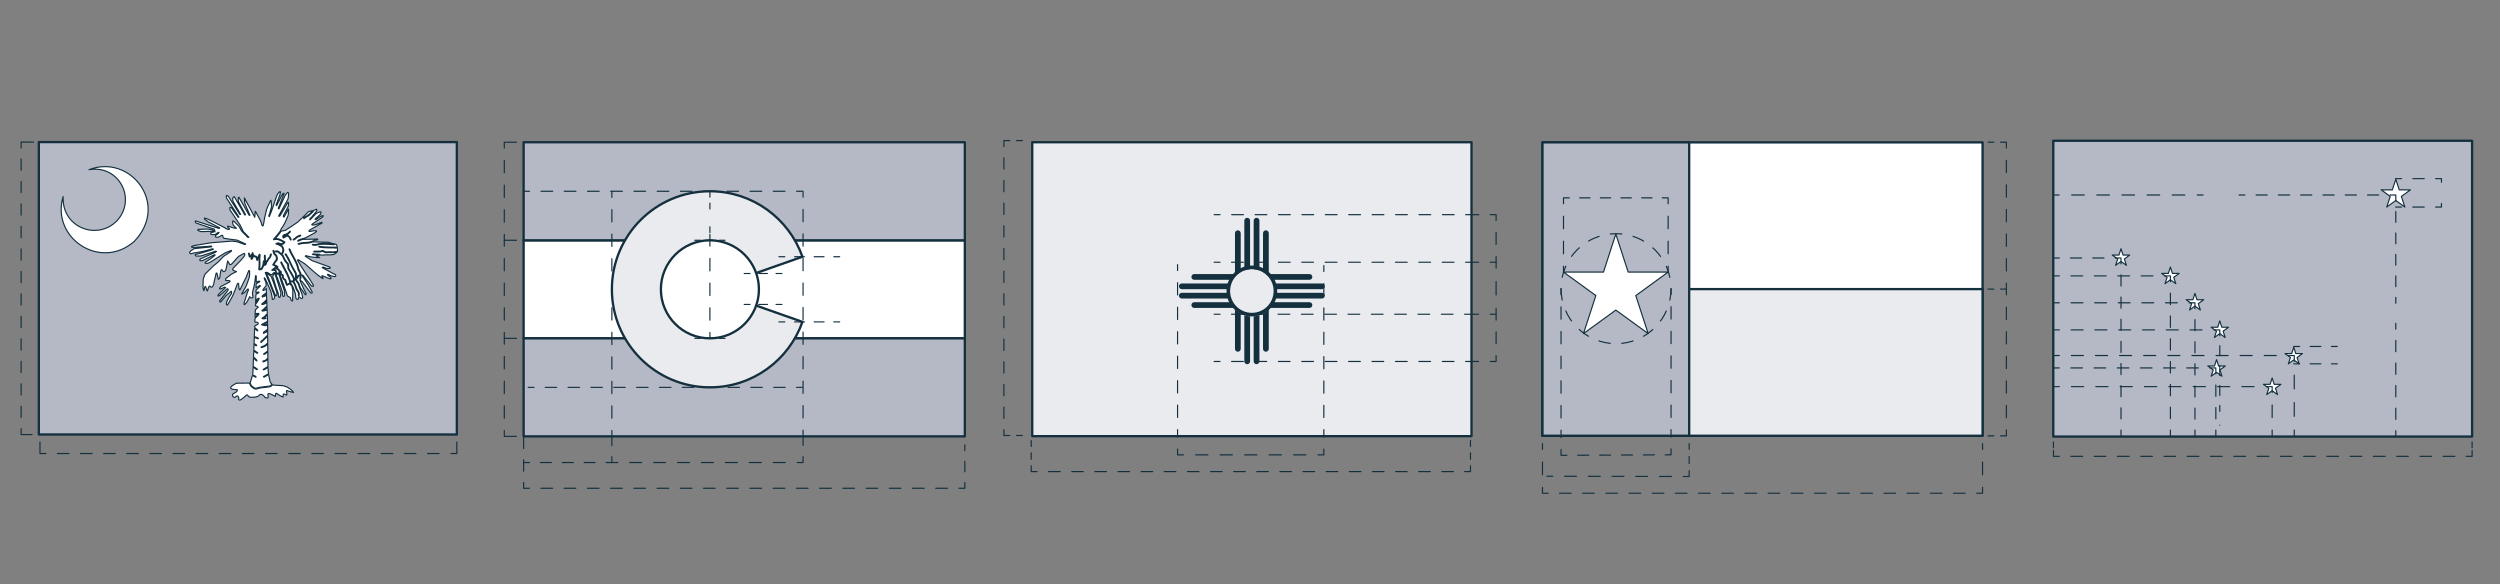 <?xml version="1.0" encoding="UTF-8"?><svg id="us-flags" xmlns="http://www.w3.org/2000/svg" width="1070" height="250" viewBox="0 0 1070 250"><rect x="0" y="0" width="1070" height="250" fill="#808080" stroke="none"/><g id="flag5" class="reveal"><g><g class="fill-blue"><rect x="878.8" y="60.26" width="179.26" height="126.59" fill="#b4b9c5" stroke="#14303f" stroke-linejoin="round"/></g><g class="fill-yellow"><polygon points="908.67 109.17 907.79 106.46 906.91 109.17 904.06 109.17 906.37 110.85 905.48 113.56 907.79 111.89 910.1 113.56 909.22 110.85 911.52 109.17 908.67 109.17" fill="#fff" stroke="#14303f" stroke-linejoin="round" stroke-width=".5"/><polygon points="929.81 117.02 928.93 114.31 928.05 117.02 925.2 117.02 927.51 118.7 926.63 121.41 928.93 119.73 931.24 121.41 930.36 118.7 932.66 117.02 929.81 117.02" fill="#fff" stroke="#14303f" stroke-linejoin="round" stroke-width=".5"/><polygon points="940.32 128.29 939.44 125.58 938.56 128.29 935.71 128.29 938.01 129.97 937.13 132.68 939.44 131 941.75 132.68 940.87 129.97 943.17 128.29 940.32 128.29" fill="#fff" stroke="#14303f" stroke-linejoin="round" stroke-width=".5"/><polygon points="950.07 137.35 949.19 140.06 946.34 140.06 948.65 141.74 947.77 144.45 950.07 142.77 952.38 144.45 951.5 141.74 953.81 140.06 950.95 140.06 950.07 137.35" fill="#fff" stroke="#14303f" stroke-linejoin="round" stroke-width=".5"/><polygon points="983.15 153.01 985.45 151.33 982.6 151.33 981.72 148.62 980.84 151.33 977.99 151.33 980.3 153.01 979.42 155.72 981.72 154.04 984.03 155.72 983.15 153.01" fill="#fff" stroke="#14303f" stroke-linejoin="round" stroke-width=".5"/><polygon points="949.56 156.65 948.68 153.94 947.8 156.65 944.95 156.65 947.26 158.32 946.37 161.03 948.68 159.36 950.99 161.03 950.11 158.32 952.41 156.65 949.56 156.65" fill="#fff" stroke="#14303f" stroke-linejoin="round" stroke-width=".5"/><polygon points="973.36 164.5 972.48 161.78 971.6 164.5 968.75 164.5 971.05 166.17 970.17 168.88 972.48 167.21 974.79 168.88 973.91 166.17 976.21 164.5 973.36 164.5" fill="#fff" stroke="#14303f" stroke-linejoin="round" stroke-width=".5"/><polygon points="1027.79 84.07 1031.66 81.26 1026.87 81.26 1025.4 76.71 1023.92 81.26 1019.14 81.26 1023.01 84.07 1021.53 88.62 1025.4 85.81 1029.27 88.62 1027.79 84.07" fill="#fff" stroke="#14303f" stroke-linejoin="round" stroke-width=".5"/></g></g><g class="dashed-lines"><g><line x1="878.88" y1="189.16" x2="878.88" y2="191.66" fill="none" stroke="#14303f" stroke-linecap="round" stroke-linejoin="round" stroke-width=".5"/><polyline points="878.88 192.81 878.88 195.31 881.38 195.31" fill="none" stroke="#14303f" stroke-linecap="round" stroke-linejoin="round" stroke-width=".5"/><line x1="886.35" y1="195.31" x2="1053.07" y2="195.31" fill="none" stroke="#14303f" stroke-dasharray="0 0 4.98 4.98" stroke-linecap="round" stroke-linejoin="round" stroke-width=".5"/><polyline points="1055.56 195.31 1058.06 195.31 1058.06 192.81" fill="none" stroke="#14303f" stroke-linecap="round" stroke-linejoin="round" stroke-width=".5"/><line x1="1058.06" y1="191.66" x2="1058.06" y2="189.16" fill="none" stroke="#14303f" stroke-linecap="round" stroke-linejoin="round" stroke-width=".5"/></g></g><g class="dashed"><g><line x1="878.88" y1="110.42" x2="881.38" y2="110.42" fill="none" stroke="#14303f" stroke-linecap="round" stroke-linejoin="round" stroke-width=".5"/><line x1="886.16" y1="110.42" x2="902.9" y2="110.42" fill="none" stroke="#14303f" stroke-dasharray="0 0 4.78 4.78" stroke-linecap="round" stroke-linejoin="round" stroke-width=".5"/><polyline points="905.29 110.42 907.79 110.42 907.79 112.92" fill="none" stroke="#14303f" stroke-linecap="round" stroke-linejoin="round" stroke-width=".5"/><line x1="907.79" y1="117.67" x2="907.79" y2="181.7" fill="none" stroke="#14303f" stroke-dasharray="0 0 4.74 4.74" stroke-linecap="round" stroke-linejoin="round" stroke-width=".5"/><line x1="907.79" y1="184.07" x2="907.79" y2="186.57" fill="none" stroke="#14303f" stroke-linecap="round" stroke-linejoin="round" stroke-width=".5"/></g><g><line x1="878.88" y1="118.09" x2="881.38" y2="118.09" fill="none" stroke="#14303f" stroke-linecap="round" stroke-linejoin="round" stroke-width=".5"/><line x1="886.38" y1="118.09" x2="923.93" y2="118.09" fill="none" stroke="#14303f" stroke-dasharray="0 0 5.01 5.01" stroke-linecap="round" stroke-linejoin="round" stroke-width=".5"/><polyline points="926.43 118.09 928.93 118.09 928.93 120.59" fill="none" stroke="#14303f" stroke-linecap="round" stroke-linejoin="round" stroke-width=".5"/><line x1="928.93" y1="125.47" x2="928.93" y2="181.63" fill="none" stroke="#14303f" stroke-dasharray="0 0 4.88 4.88" stroke-linecap="round" stroke-linejoin="round" stroke-width=".5"/><line x1="928.93" y1="184.07" x2="928.93" y2="186.57" fill="none" stroke="#14303f" stroke-linecap="round" stroke-linejoin="round" stroke-width=".5"/></g><g><line x1="878.88" y1="129.59" x2="881.38" y2="129.59" fill="none" stroke="#14303f" stroke-linecap="round" stroke-linejoin="round" stroke-width=".5"/><line x1="886.43" y1="129.59" x2="934.41" y2="129.59" fill="none" stroke="#14303f" stroke-dasharray="0 0 5.05 5.05" stroke-linecap="round" stroke-linejoin="round" stroke-width=".5"/><polyline points="936.94 129.59 939.44 129.59 939.44 132.09" fill="none" stroke="#14303f" stroke-linecap="round" stroke-linejoin="round" stroke-width=".5"/><line x1="939.44" y1="136.81" x2="939.44" y2="181.71" fill="none" stroke="#14303f" stroke-dasharray="0 0 4.73 4.73" stroke-linecap="round" stroke-linejoin="round" stroke-width=".5"/><line x1="939.44" y1="184.07" x2="939.44" y2="186.57" fill="none" stroke="#14303f" stroke-linecap="round" stroke-linejoin="round" stroke-width=".5"/></g><g><line x1="878.88" y1="141.2" x2="881.38" y2="141.2" fill="none" stroke="#14303f" stroke-linecap="round" stroke-linejoin="round" stroke-width=".5"/><line x1="886.47" y1="141.2" x2="945.03" y2="141.2" fill="none" stroke="#14303f" stroke-dasharray="0 0 5.09 5.09" stroke-linecap="round" stroke-linejoin="round" stroke-width=".5"/><polyline points="947.57 141.2 950.07 141.2 950.07 143.7" fill="none" stroke="#14303f" stroke-linecap="round" stroke-linejoin="round" stroke-width=".5"/><line x1="950.07" y1="147.96" x2="950.07" y2="171.42" fill="none" stroke="#14303f" stroke-dasharray="0 0 4.26 4.26" stroke-linecap="round" stroke-linejoin="round" stroke-width=".5"/><line x1="950.07" y1="173.55" x2="950.07" y2="176.05" fill="none" stroke="#14303f" stroke-linecap="round" stroke-linejoin="round" stroke-width=".5"/></g><line x1="950.07" y1="182" x2="950.07" y2="186.85" fill="none" stroke="#14303f" stroke-dasharray="0 4.85" stroke-linecap="round" stroke-linejoin="round" stroke-width=".5"/><g><line x1="878.88" y1="152.17" x2="881.38" y2="152.17" fill="none" stroke="#14303f" stroke-linecap="round" stroke-linejoin="round" stroke-width=".5"/><line x1="886.54" y1="152.17" x2="976.86" y2="152.17" fill="none" stroke="#14303f" stroke-dasharray="0 0 5.16 5.16" stroke-linecap="round" stroke-linejoin="round" stroke-width=".5"/><polyline points="979.44 152.17 981.94 152.17 981.94 154.67" fill="none" stroke="#14303f" stroke-linecap="round" stroke-linejoin="round" stroke-width=".5"/><line x1="981.94" y1="160.55" x2="981.94" y2="181.13" fill="none" stroke="#14303f" stroke-dasharray="0 0 5.88 5.88" stroke-linecap="round" stroke-linejoin="round" stroke-width=".5"/><line x1="981.94" y1="184.07" x2="981.94" y2="186.57" fill="none" stroke="#14303f" stroke-linecap="round" stroke-linejoin="round" stroke-width=".5"/></g><g><line x1="878.88" y1="165.48" x2="881.38" y2="165.48" fill="none" stroke="#14303f" stroke-linecap="round" stroke-linejoin="round" stroke-width=".5"/><line x1="886.59" y1="165.48" x2="967.37" y2="165.48" fill="none" stroke="#14303f" stroke-dasharray="0 0 5.21 5.21" stroke-linecap="round" stroke-linejoin="round" stroke-width=".5"/><polyline points="969.98 165.48 972.48 165.48 972.48 167.98" fill="none" stroke="#14303f" stroke-linecap="round" stroke-linejoin="round" stroke-width=".5"/><line x1="972.48" y1="173.35" x2="972.48" y2="181.39" fill="none" stroke="#14303f" stroke-dasharray="0 0 5.36 5.36" stroke-linecap="round" stroke-linejoin="round" stroke-width=".5"/><line x1="972.48" y1="184.07" x2="972.48" y2="186.57" fill="none" stroke="#14303f" stroke-linecap="round" stroke-linejoin="round" stroke-width=".5"/></g><g><line x1="878.88" y1="157.48" x2="881.38" y2="157.48" fill="none" stroke="#14303f" stroke-linecap="round" stroke-linejoin="round" stroke-width=".5"/><line x1="886.34" y1="157.48" x2="943.39" y2="157.48" fill="none" stroke="#14303f" stroke-dasharray="0 0 4.96 4.96" stroke-linecap="round" stroke-linejoin="round" stroke-width=".5"/><polyline points="945.88 157.48 948.38 157.48 948.38 159.98" fill="none" stroke="#14303f" stroke-linecap="round" stroke-linejoin="round" stroke-width=".5"/><line x1="948.38" y1="164.8" x2="948.38" y2="181.67" fill="none" stroke="#14303f" stroke-dasharray="0 0 4.82 4.82" stroke-linecap="round" stroke-linejoin="round" stroke-width=".5"/><line x1="948.38" y1="184.07" x2="948.38" y2="186.57" fill="none" stroke="#14303f" stroke-linecap="round" stroke-linejoin="round" stroke-width=".5"/></g><g><line x1="1025.4" y1="138.37" x2="1025.4" y2="140.87" fill="none" stroke="#14303f" stroke-linecap="round" stroke-linejoin="round" stroke-width=".5"/><line x1="1025.4" y1="145.7" x2="1025.4" y2="181.93" fill="none" stroke="#14303f" stroke-dasharray="0 0 4.83 4.83" stroke-linecap="round" stroke-linejoin="round" stroke-width=".5"/><line x1="1025.4" y1="184.35" x2="1025.4" y2="186.85" fill="none" stroke="#14303f" stroke-linecap="round" stroke-linejoin="round" stroke-width=".5"/></g><g><line x1="958.33" y1="83.46" x2="960.83" y2="83.46" fill="none" stroke="#14303f" stroke-linecap="round" stroke-linejoin="round" stroke-width=".5"/><line x1="965.61" y1="83.46" x2="1020.51" y2="83.46" fill="none" stroke="#14303f" stroke-dasharray="0 0 4.77 4.77" stroke-linecap="round" stroke-linejoin="round" stroke-width=".5"/><polyline points="1022.9 83.46 1025.4 83.46 1025.4 85.96" fill="none" stroke="#14303f" stroke-linecap="round" stroke-linejoin="round" stroke-width=".5"/><line x1="1025.4" y1="90.55" x2="1025.4" y2="124.99" fill="none" stroke="#14303f" stroke-dasharray="0 0 4.59 4.59" stroke-linecap="round" stroke-linejoin="round" stroke-width=".5"/><line x1="1025.4" y1="127.28" x2="1025.4" y2="129.78" fill="none" stroke="#14303f" stroke-linecap="round" stroke-linejoin="round" stroke-width=".5"/></g><g><line x1="878.8" y1="83.46" x2="881.3" y2="83.46" fill="none" stroke="#14303f" stroke-linecap="round" stroke-linejoin="round" stroke-width=".5"/><line x1="886.68" y1="83.46" x2="937.74" y2="83.46" fill="none" stroke="#14303f" stroke-dasharray="0 0 5.38 5.38" stroke-linecap="round" stroke-linejoin="round" stroke-width=".5"/><line x1="940.43" y1="83.46" x2="942.93" y2="83.46" fill="none" stroke="#14303f" stroke-linecap="round" stroke-linejoin="round" stroke-width=".5"/></g><g><line x1="1025.33" y1="76.45" x2="1027.83" y2="76.45" fill="none" stroke="#14303f" stroke-linecap="round" stroke-linejoin="round" stroke-width=".5"/><line x1="1032.7" y1="76.45" x2="1040" y2="76.45" fill="none" stroke="#14303f" stroke-dasharray="0 0 4.87 4.87" stroke-linecap="round" stroke-linejoin="round" stroke-width=".5"/><polyline points="1042.44 76.45 1044.94 76.45 1044.94 77.98" fill="none" stroke="#14303f" stroke-linecap="round" stroke-linejoin="round" stroke-width=".5"/></g><g><line x1="1025.33" y1="88.62" x2="1027.83" y2="88.62" fill="none" stroke="#14303f" stroke-linecap="round" stroke-linejoin="round" stroke-width=".5"/><line x1="1032.7" y1="88.62" x2="1040" y2="88.62" fill="none" stroke="#14303f" stroke-dasharray="0 0 4.87 4.87" stroke-linecap="round" stroke-linejoin="round" stroke-width=".5"/><polyline points="1042.44 88.62 1044.94 88.62 1044.94 87.1" fill="none" stroke="#14303f" stroke-linecap="round" stroke-linejoin="round" stroke-width=".5"/></g><g><line x1="981.72" y1="148.29" x2="984.22" y2="148.29" fill="none" stroke="#14303f" stroke-linecap="round" stroke-linejoin="round" stroke-width=".5"/><line x1="988.76" y1="148.29" x2="995.58" y2="148.29" fill="none" stroke="#14303f" stroke-dasharray="0 0 4.54 4.54" stroke-linecap="round" stroke-linejoin="round" stroke-width=".5"/><line x1="997.85" y1="148.29" x2="1000.35" y2="148.29" fill="none" stroke="#14303f" stroke-linecap="round" stroke-linejoin="round" stroke-width=".5"/></g><g><line x1="981.72" y1="155.72" x2="984.22" y2="155.72" fill="none" stroke="#14303f" stroke-linecap="round" stroke-linejoin="round" stroke-width=".5"/><line x1="988.76" y1="155.72" x2="995.58" y2="155.72" fill="none" stroke="#14303f" stroke-dasharray="0 0 4.54 4.54" stroke-linecap="round" stroke-linejoin="round" stroke-width=".5"/><line x1="997.85" y1="155.72" x2="1000.35" y2="155.72" fill="none" stroke="#14303f" stroke-linecap="round" stroke-linejoin="round" stroke-width=".5"/></g></g></g><g id="flag4" class="reveal"><g class="dashed-lines"><g><line x1="662.07" y1="203.82" x2="664.57" y2="203.83" fill="none" stroke="#14303f" stroke-linecap="round" stroke-linejoin="round" stroke-width=".5"/><line x1="669.65" y1="203.84" x2="717.92" y2="203.94" fill="none" stroke="#14303f" stroke-dasharray="0 0 5.08 5.08" stroke-linecap="round" stroke-linejoin="round" stroke-width=".5"/><polyline points="720.46 203.94 722.96 203.95 722.96 201.45" fill="none" stroke="#14303f" stroke-linecap="round" stroke-linejoin="round" stroke-width=".5"/><line x1="722.96" y1="198.41" x2="722.96" y2="193.86" fill="none" stroke="#14303f" stroke-dasharray="0 0 3.04 3.04" stroke-linecap="round" stroke-linejoin="round" stroke-width=".5"/><line x1="722.96" y1="192.34" x2="722.96" y2="189.84" fill="none" stroke="#14303f" stroke-linecap="round" stroke-linejoin="round" stroke-width=".5"/></g><g><line x1="668.12" y1="123.55" x2="668.12" y2="126.05" fill="none" stroke="#14303f" stroke-linecap="round" stroke-linejoin="round" stroke-width=".5"/><line x1="668.12" y1="131.16" x2="668.12" y2="189.83" fill="none" stroke="#14303f" stroke-dasharray="0 0 5.1 5.1" stroke-linecap="round" stroke-linejoin="round" stroke-width=".5"/><polyline points="668.12 192.38 668.12 194.88 670.62 194.87" fill="none" stroke="#14303f" stroke-linecap="round" stroke-linejoin="round" stroke-width=".5"/><line x1="675.29" y1="194.84" x2="710.37" y2="194.68" fill="none" stroke="#14303f" stroke-dasharray="0 0 4.68 4.68" stroke-linecap="round" stroke-linejoin="round" stroke-width=".5"/><polyline points="712.71 194.67 715.21 194.65 715.21 192.15" fill="none" stroke="#14303f" stroke-linecap="round" stroke-linejoin="round" stroke-width=".5"/><line x1="715.21" y1="187.07" x2="715.21" y2="128.6" fill="none" stroke="#14303f" stroke-dasharray="0 0 5.08 5.08" stroke-linecap="round" stroke-linejoin="round" stroke-width=".5"/><line x1="715.21" y1="126.05" x2="715.21" y2="123.55" fill="none" stroke="#14303f" stroke-linecap="round" stroke-linejoin="round" stroke-width=".5"/></g><g><line x1="848.53" y1="189.84" x2="848.53" y2="192.34" fill="none" stroke="#14303f" stroke-linecap="round" stroke-linejoin="round" stroke-width=".5"/><line x1="848.53" y1="197.76" x2="848.53" y2="205.9" fill="none" stroke="#14303f" stroke-dasharray="0 0 5.42 5.42" stroke-linecap="round" stroke-linejoin="round" stroke-width=".5"/><polyline points="848.53 208.61 848.53 211.11 846.03 211.11" fill="none" stroke="#14303f" stroke-linecap="round" stroke-linejoin="round" stroke-width=".5"/><line x1="841.08" y1="211.11" x2="665.16" y2="211.11" fill="none" stroke="#14303f" stroke-dasharray="0 0 4.96 4.96" stroke-linecap="round" stroke-linejoin="round" stroke-width=".5"/><polyline points="662.68 211.11 660.18 211.11 660.18 208.61" fill="none" stroke="#14303f" stroke-linecap="round" stroke-linejoin="round" stroke-width=".5"/><line x1="660.18" y1="203.18" x2="660.18" y2="195.05" fill="none" stroke="#14303f" stroke-dasharray="0 0 5.42 5.42" stroke-linecap="round" stroke-linejoin="round" stroke-width=".5"/><line x1="660.18" y1="192.34" x2="660.18" y2="189.84" fill="none" stroke="#14303f" stroke-linecap="round" stroke-linejoin="round" stroke-width=".5"/></g><g><line x1="850.87" y1="60.86" x2="853.37" y2="60.86" fill="none" stroke="#14303f" stroke-linecap="round" stroke-linejoin="round" stroke-width=".5"/><polyline points="856.23 60.86 858.73 60.86 858.73 63.36" fill="none" stroke="#14303f" stroke-linecap="round" stroke-linejoin="round" stroke-width=".5"/><line x1="858.73" y1="68.62" x2="858.73" y2="118.6" fill="none" stroke="#14303f" stroke-dasharray="0 0 5.26 5.26" stroke-linecap="round" stroke-linejoin="round" stroke-width=".5"/><polyline points="858.73 121.23 858.73 123.73 856.23 123.73" fill="none" stroke="#14303f" stroke-linecap="round" stroke-linejoin="round" stroke-width=".5"/><line x1="853.36" y1="123.73" x2="850.86" y2="123.73" fill="none" stroke="#14303f" stroke-linecap="round" stroke-linejoin="round" stroke-width=".5"/></g><g><line x1="858.73" y1="123.68" x2="858.73" y2="126.18" fill="none" stroke="#14303f" stroke-linecap="round" stroke-linejoin="round" stroke-width=".5"/><line x1="858.73" y1="131.45" x2="858.73" y2="181.42" fill="none" stroke="#14303f" stroke-dasharray="0 0 5.26 5.26" stroke-linecap="round" stroke-linejoin="round" stroke-width=".5"/><polyline points="858.73 184.05 858.73 186.55 856.23 186.55" fill="none" stroke="#14303f" stroke-linecap="round" stroke-linejoin="round" stroke-width=".5"/><line x1="853.36" y1="186.55" x2="850.86" y2="186.55" fill="none" stroke="#14303f" stroke-linecap="round" stroke-linejoin="round" stroke-width=".5"/></g></g><g><rect x="660.18" y="60.94" width="188.36" height="125.57" fill="#fff" stroke="#14303f" stroke-linejoin="round"/><g class="fill-red"><rect x="660.18" y="123.73" width="188.36" height="62.79" fill="#eaebef" stroke="#14303f" stroke-linejoin="round"/></g><g class="fill-blue-2"><rect x="660.18" y="60.94" width="62.79" height="125.57" fill="#b4b9c5" stroke="#14303f" stroke-linejoin="round"/></g><polygon points="700.12 126.51 713.96 116.45 696.86 116.45 691.57 100.18 686.29 116.45 669.18 116.45 683.02 126.51 677.73 142.77 691.57 132.72 705.41 142.77 700.12 126.51" fill="#fff" stroke="#14303f" stroke-linejoin="round" stroke-width=".5"/></g><g class="dashed"><g><g><line x1="715.21" y1="186.4" x2="715.21" y2="183.9" fill="none" stroke="#14303f" stroke-linecap="round" stroke-linejoin="round" stroke-width=".5"/><line x1="715.21" y1="178.64" x2="715.21" y2="128.68" fill="none" stroke="#14303f" stroke-dasharray="0 0 5.26 5.26" stroke-linecap="round" stroke-linejoin="round" stroke-width=".5"/><line x1="715.21" y1="126.05" x2="715.21" y2="123.55" fill="none" stroke="#14303f" stroke-linecap="round" stroke-linejoin="round" stroke-width=".5"/></g><g><line x1="668.12" y1="123.55" x2="668.12" y2="126.05" fill="none" stroke="#14303f" stroke-linecap="round" stroke-linejoin="round" stroke-width=".5"/><line x1="668.12" y1="131.33" x2="668.12" y2="181.48" fill="none" stroke="#14303f" stroke-dasharray="0 0 5.28 5.28" stroke-linecap="round" stroke-linejoin="round" stroke-width=".5"/><line x1="668.12" y1="184.12" x2="668.12" y2="186.62" fill="none" stroke="#14303f" stroke-linecap="round" stroke-linejoin="round" stroke-width=".5"/></g></g><g><line x1="669.18" y1="116.45" x2="669.18" y2="113.95" fill="none" stroke="#14303f" stroke-linecap="round" stroke-linejoin="round" stroke-width=".5"/><line x1="669.18" y1="108.6" x2="669.18" y2="89.87" fill="none" stroke="#14303f" stroke-dasharray="0 0 5.35 5.35" stroke-linecap="round" stroke-linejoin="round" stroke-width=".5"/><polyline points="669.18 87.19 669.18 84.69 671.68 84.69" fill="none" stroke="#14303f" stroke-linecap="round" stroke-linejoin="round" stroke-width=".5"/><line x1="676.1" y1="84.69" x2="709.25" y2="84.69" fill="none" stroke="#14303f" stroke-dasharray="0 0 4.42 4.42" stroke-linecap="round" stroke-linejoin="round" stroke-width=".5"/><polyline points="711.46 84.69 713.96 84.69 713.96 87.19" fill="none" stroke="#14303f" stroke-linecap="round" stroke-linejoin="round" stroke-width=".5"/><line x1="713.96" y1="92.54" x2="713.96" y2="111.27" fill="none" stroke="#14303f" stroke-dasharray="0 0 5.35 5.35" stroke-linecap="round" stroke-linejoin="round" stroke-width=".5"/><line x1="713.96" y1="113.95" x2="713.96" y2="116.45" fill="none" stroke="#14303f" stroke-linecap="round" stroke-linejoin="round" stroke-width=".5"/></g><circle cx="691.66" cy="123.55" r="23.54" fill="none" stroke="#14303f" stroke-dasharray="0 0 4.93 4.93" stroke-linecap="round" stroke-linejoin="round" stroke-width=".5"/></g></g><g class="default"><g class="dashed-lines"><g><line x1="640.33" y1="112.24" x2="640.33" y2="114.74" fill="none" stroke="#14303f" stroke-linecap="round" stroke-linejoin="round" stroke-width=".5"/><line x1="640.33" y1="120.49" x2="640.33" y2="129.12" fill="none" stroke="#14303f" stroke-dasharray="0 0 5.75 5.75" stroke-linecap="round" stroke-linejoin="round" stroke-width=".5"/><polyline points="640.33 131.99 640.33 134.49 637.83 134.49" fill="none" stroke="#14303f" stroke-linecap="round" stroke-linejoin="round" stroke-width=".5"/><line x1="632.8" y1="134.49" x2="524.69" y2="134.49" fill="none" stroke="#14303f" stroke-dasharray="0 0 5.03 5.03" stroke-linecap="round" stroke-linejoin="round" stroke-width=".5"/><line x1="522.17" y1="134.49" x2="519.67" y2="134.49" fill="none" stroke="#14303f" stroke-linecap="round" stroke-linejoin="round" stroke-width=".5"/></g><g><line x1="640.33" y1="134.49" x2="640.33" y2="136.99" fill="none" stroke="#14303f" stroke-linecap="round" stroke-linejoin="round" stroke-width=".5"/><line x1="640.33" y1="142.06" x2="640.33" y2="149.67" fill="none" stroke="#14303f" stroke-dasharray="0 0 5.07 5.07" stroke-linecap="round" stroke-linejoin="round" stroke-width=".5"/><polyline points="640.33 152.21 640.33 154.71 637.83 154.71" fill="none" stroke="#14303f" stroke-linecap="round" stroke-linejoin="round" stroke-width=".5"/><line x1="632.8" y1="154.71" x2="524.69" y2="154.71" fill="none" stroke="#14303f" stroke-dasharray="0 0 5.03 5.03" stroke-linecap="round" stroke-linejoin="round" stroke-width=".5"/><line x1="522.17" y1="154.71" x2="519.67" y2="154.71" fill="none" stroke="#14303f" stroke-linecap="round" stroke-linejoin="round" stroke-width=".5"/></g><g><line x1="514.99" y1="91.88" x2="517.49" y2="91.88" fill="none" stroke="#14303f" stroke-linecap="round" stroke-linejoin="round" stroke-width=".5"/><line x1="522.3" y1="91.88" x2="635.42" y2="91.88" fill="none" stroke="#14303f" stroke-dasharray="0 0 4.81 4.81" stroke-linecap="round" stroke-linejoin="round" stroke-width=".5"/><polyline points="637.83 91.88 640.33 91.88 640.33 94.38" fill="none" stroke="#14303f" stroke-linecap="round" stroke-linejoin="round" stroke-width=".5"/><line x1="640.33" y1="99.5" x2="640.33" y2="107.18" fill="none" stroke="#14303f" stroke-dasharray="0 0 5.12 5.12" stroke-linecap="round" stroke-linejoin="round" stroke-width=".5"/><polyline points="640.33 109.74 640.33 112.24 637.83 112.24" fill="none" stroke="#14303f" stroke-linecap="round" stroke-linejoin="round" stroke-width=".5"/><line x1="632.8" y1="112.24" x2="524.69" y2="112.24" fill="none" stroke="#14303f" stroke-dasharray="0 0 5.03 5.03" stroke-linecap="round" stroke-linejoin="round" stroke-width=".5"/><line x1="522.17" y1="112.24" x2="519.67" y2="112.24" fill="none" stroke="#14303f" stroke-linecap="round" stroke-linejoin="round" stroke-width=".5"/></g><g><line x1="437.56" y1="60.18" x2="435.06" y2="60.18" fill="none" stroke="#14303f" stroke-linecap="round" stroke-linejoin="round" stroke-width=".5"/><polyline points="432.17 60.18 429.67 60.18 429.67 62.68" fill="none" stroke="#14303f" stroke-linecap="round" stroke-linejoin="round" stroke-width=".5"/><line x1="429.67" y1="67.53" x2="429.67" y2="181.46" fill="none" stroke="#14303f" stroke-dasharray="0 0 4.85 4.85" stroke-linecap="round" stroke-linejoin="round" stroke-width=".5"/><polyline points="429.67 183.89 429.67 186.39 432.17 186.39" fill="none" stroke="#14303f" stroke-linecap="round" stroke-linejoin="round" stroke-width=".5"/><line x1="435.06" y1="186.39" x2="437.56" y2="186.39" fill="none" stroke="#14303f" stroke-linecap="round" stroke-linejoin="round" stroke-width=".5"/></g><g><line x1="441.36" y1="188.58" x2="441.36" y2="191.08" fill="none" stroke="#14303f" stroke-linecap="round" stroke-linejoin="round" stroke-width=".5"/><line x1="441.36" y1="193.83" x2="441.36" y2="197.96" fill="none" stroke="#14303f" stroke-dasharray="0 0 2.75 2.75" stroke-linecap="round" stroke-linejoin="round" stroke-width=".5"/><polyline points="441.36 199.34 441.36 201.84 443.86 201.84" fill="none" stroke="#14303f" stroke-linecap="round" stroke-linejoin="round" stroke-width=".5"/><line x1="448.81" y1="201.84" x2="624.39" y2="201.84" fill="none" stroke="#14303f" stroke-dasharray="0 0 4.95 4.95" stroke-linecap="round" stroke-linejoin="round" stroke-width=".5"/><polyline points="626.86 201.84 629.36 201.84 629.36 199.34" fill="none" stroke="#14303f" stroke-linecap="round" stroke-linejoin="round" stroke-width=".5"/><line x1="629.36" y1="196.58" x2="629.36" y2="192.45" fill="none" stroke="#14303f" stroke-dasharray="0 0 2.75 2.75" stroke-linecap="round" stroke-linejoin="round" stroke-width=".5"/><line x1="629.36" y1="191.08" x2="629.36" y2="188.58" fill="none" stroke="#14303f" stroke-linecap="round" stroke-linejoin="round" stroke-width=".5"/></g><g><line x1="504" y1="113.27" x2="504" y2="115.77" fill="none" stroke="#14303f" stroke-linecap="round" stroke-linejoin="round" stroke-width=".5"/><line x1="504" y1="120.86" x2="504" y2="189.63" fill="none" stroke="#14303f" stroke-dasharray="0 0 5.09 5.09" stroke-linecap="round" stroke-linejoin="round" stroke-width=".5"/><polyline points="504 192.18 504 194.68 506.5 194.68" fill="none" stroke="#14303f" stroke-linecap="round" stroke-linejoin="round" stroke-width=".5"/><line x1="511.74" y1="194.68" x2="561.49" y2="194.68" fill="none" stroke="#14303f" stroke-dasharray="0 0 5.24 5.24" stroke-linecap="round" stroke-linejoin="round" stroke-width=".5"/><polyline points="564.1 194.68 566.6 194.68 566.6 192.18" fill="none" stroke="#14303f" stroke-linecap="round" stroke-linejoin="round" stroke-width=".5"/><line x1="566.6" y1="187.11" x2="566.6" y2="118.7" fill="none" stroke="#14303f" stroke-dasharray="0 0 5.07 5.07" stroke-linecap="round" stroke-linejoin="round" stroke-width=".5"/><line x1="566.6" y1="116.17" x2="566.6" y2="113.67" fill="none" stroke="#14303f" stroke-linecap="round" stroke-linejoin="round" stroke-width=".5"/></g></g><g><g class="fill-yellow-2"><rect x="441.8" y="60.87" width="188" height="125.82" fill="#eaebef" stroke="#14303f" stroke-linejoin="round"/></g><path d="M560.45,131.8h-49.3c-.68,0-1.23-.55-1.23-1.23s.55-1.23,1.23-1.23h49.3c.68,0,1.23,.55,1.23,1.23s-.55,1.23-1.23,1.23Zm5.33-4.02h-59.96c-.68,0-1.23-.55-1.23-1.23s.55-1.23,1.23-1.23h59.96c.68,0,1.23,.55,1.23,1.23s-.55,1.23-1.23,1.23Zm0-4.01h-59.96c-.68,0-1.23-.55-1.23-1.23s.55-1.23,1.23-1.23h59.96c.68,0,1.23,.55,1.23,1.23s-.55,1.23-1.23,1.23Zm-5.33-4.02h-49.3c-.68,0-1.23-.55-1.23-1.23s.55-1.23,1.23-1.23h49.3c.68,0,1.23,.55,1.23,1.23s-.55,1.23-1.23,1.23Z" fill="#14303f"/><path d="M537.8,155.88c-.68,0-1.23-.55-1.23-1.23v-60.2c0-.68,.55-1.23,1.23-1.23s1.23,.55,1.23,1.23v60.2c0,.68-.55,1.23-1.23,1.23Zm-4,0c-.68,0-1.23-.55-1.23-1.23v-60.2c0-.68,.55-1.23,1.23-1.23s1.23,.55,1.23,1.23v60.2c0,.68-.55,1.23-1.23,1.23Zm8-5.35c-.68,0-1.23-.55-1.23-1.23v-49.49c0-.68,.55-1.23,1.23-1.23s1.23,.55,1.23,1.23v49.49c0,.68-.55,1.23-1.23,1.23Zm-12,0c-.68,0-1.23-.55-1.23-1.23v-49.49c0-.68,.55-1.23,1.23-1.23s1.23,.55,1.23,1.23v49.49c0,.68-.55,1.23-1.23,1.23Z" fill="#14303f"/><g class="fill-yellow-3"><ellipse cx="535.8" cy="125.32" rx="10.08" ry="10.11" fill="#eaebef"/></g><path d="M535.8,135.44c-5.98,0-10.85-4.88-10.85-10.89s4.87-10.89,10.85-10.89,10.85,4.88,10.85,10.89-4.87,10.89-10.85,10.89Zm0-20.23c-5.13,0-9.31,4.19-9.31,9.34s4.17,9.34,9.31,9.34,9.31-4.19,9.31-9.34-4.17-9.34-9.31-9.34Z" fill="#14303f"/></g><g class="dashed"><g><line x1="629.36" y1="134.49" x2="626.86" y2="134.49" fill="none" stroke="#14303f" stroke-linecap="round" stroke-linejoin="round" stroke-width=".5"/><line x1="621.88" y1="134.49" x2="524.67" y2="134.49" fill="none" stroke="#14303f" stroke-dasharray="0 0 4.99 4.99" stroke-linecap="round" stroke-linejoin="round" stroke-width=".5"/><line x1="522.17" y1="134.49" x2="519.67" y2="134.49" fill="none" stroke="#14303f" stroke-linecap="round" stroke-linejoin="round" stroke-width=".5"/></g><g><line x1="629.8" y1="154.71" x2="627.3" y2="154.71" fill="none" stroke="#14303f" stroke-linecap="round" stroke-linejoin="round" stroke-width=".5"/><line x1="622.3" y1="154.71" x2="524.68" y2="154.71" fill="none" stroke="#14303f" stroke-dasharray="0 0 5.01 5.01" stroke-linecap="round" stroke-linejoin="round" stroke-width=".5"/><line x1="522.17" y1="154.71" x2="519.67" y2="154.71" fill="none" stroke="#14303f" stroke-linecap="round" stroke-linejoin="round" stroke-width=".5"/></g><g><line x1="629.8" y1="112.24" x2="627.3" y2="112.24" fill="none" stroke="#14303f" stroke-linecap="round" stroke-linejoin="round" stroke-width=".5"/><line x1="622.3" y1="112.24" x2="524.68" y2="112.24" fill="none" stroke="#14303f" stroke-dasharray="0 0 5.01 5.01" stroke-linecap="round" stroke-linejoin="round" stroke-width=".5"/><line x1="522.17" y1="112.24" x2="519.67" y2="112.24" fill="none" stroke="#14303f" stroke-linecap="round" stroke-linejoin="round" stroke-width=".5"/></g><g><line x1="519.67" y1="91.88" x2="522.17" y2="91.88" fill="none" stroke="#14303f" stroke-linecap="round" stroke-linejoin="round" stroke-width=".5"/><line x1="527.18" y1="91.88" x2="624.8" y2="91.88" fill="none" stroke="#14303f" stroke-dasharray="0 0 5.01 5.01" stroke-linecap="round" stroke-linejoin="round" stroke-width=".5"/><line x1="627.3" y1="91.88" x2="629.8" y2="91.88" fill="none" stroke="#14303f" stroke-linecap="round" stroke-linejoin="round" stroke-width=".5"/></g><g><line x1="566.6" y1="186.39" x2="566.6" y2="183.89" fill="none" stroke="#14303f" stroke-linecap="round" stroke-linejoin="round" stroke-width=".5"/><line x1="566.6" y1="178.68" x2="566.6" y2="118.77" fill="none" stroke="#14303f" stroke-dasharray="0 0 5.21 5.21" stroke-linecap="round" stroke-linejoin="round" stroke-width=".5"/><line x1="566.6" y1="116.17" x2="566.6" y2="113.67" fill="none" stroke="#14303f" stroke-linecap="round" stroke-linejoin="round" stroke-width=".5"/></g><g><line x1="504" y1="113.27" x2="504" y2="115.77" fill="none" stroke="#14303f" stroke-linecap="round" stroke-linejoin="round" stroke-width=".5"/><line x1="504" y1="121.01" x2="504" y2="181.27" fill="none" stroke="#14303f" stroke-dasharray="0 0 5.24 5.24" stroke-linecap="round" stroke-linejoin="round" stroke-width=".5"/><line x1="504" y1="183.89" x2="504" y2="186.39" fill="none" stroke="#14303f" stroke-linecap="round" stroke-linejoin="round" stroke-width=".5"/></g></g></g><g id="flag2" class="reveal"><g class="dashed-lines"><g><line x1="221.06" y1="144.81" x2="218.56" y2="144.81" fill="none" stroke="#14303f" stroke-linecap="round" stroke-linejoin="round" stroke-width=".5"/><polyline points="218.34 144.81 215.84 144.81 215.84 147.31" fill="none" stroke="#14303f" stroke-linecap="round" stroke-linejoin="round" stroke-width=".5"/><line x1="215.84" y1="152.59" x2="215.84" y2="181.63" fill="none" stroke="#14303f" stroke-dasharray="0 0 5.28 5.28" stroke-linecap="round" stroke-linejoin="round" stroke-width=".5"/><polyline points="215.84 184.27 215.84 186.77 218.34 186.77" fill="none" stroke="#14303f" stroke-linecap="round" stroke-linejoin="round" stroke-width=".5"/><line x1="218.56" y1="186.77" x2="221.06" y2="186.77" fill="none" stroke="#14303f" stroke-linecap="round" stroke-linejoin="round" stroke-width=".5"/></g><g><line x1="221.06" y1="102.84" x2="218.56" y2="102.84" fill="none" stroke="#14303f" stroke-linecap="round" stroke-linejoin="round" stroke-width=".5"/><polyline points="218.34 102.84 215.84 102.84 215.84 105.34" fill="none" stroke="#14303f" stroke-linecap="round" stroke-linejoin="round" stroke-width=".5"/><line x1="215.84" y1="110.62" x2="215.84" y2="139.67" fill="none" stroke="#14303f" stroke-dasharray="0 0 5.28 5.28" stroke-linecap="round" stroke-linejoin="round" stroke-width=".5"/><line x1="215.84" y1="142.31" x2="215.84" y2="144.81" fill="none" stroke="#14303f" stroke-linecap="round" stroke-linejoin="round" stroke-width=".5"/></g><g><line x1="221.06" y1="60.88" x2="218.56" y2="60.88" fill="none" stroke="#14303f" stroke-linecap="round" stroke-linejoin="round" stroke-width=".5"/><polyline points="218.34 60.88 215.84 60.88 215.84 63.38" fill="none" stroke="#14303f" stroke-linecap="round" stroke-linejoin="round" stroke-width=".5"/><line x1="215.84" y1="68.66" x2="215.84" y2="97.7" fill="none" stroke="#14303f" stroke-dasharray="0 0 5.28 5.28" stroke-linecap="round" stroke-linejoin="round" stroke-width=".5"/><line x1="215.84" y1="100.34" x2="215.84" y2="102.84" fill="none" stroke="#14303f" stroke-linecap="round" stroke-linejoin="round" stroke-width=".5"/></g><g><line x1="412.95" y1="190.39" x2="412.95" y2="192.89" fill="none" stroke="#14303f" stroke-linecap="round" stroke-linejoin="round" stroke-width=".5"/><line x1="412.95" y1="197.42" x2="412.95" y2="204.22" fill="none" stroke="#14303f" stroke-dasharray="0 0 4.53 4.53" stroke-linecap="round" stroke-linejoin="round" stroke-width=".5"/><polyline points="412.95 206.48 412.95 208.98 410.45 208.98" fill="none" stroke="#14303f" stroke-linecap="round" stroke-linejoin="round" stroke-width=".5"/><line x1="405.48" y1="208.98" x2="229.09" y2="208.98" fill="none" stroke="#14303f" stroke-dasharray="0 0 4.97 4.97" stroke-linecap="round" stroke-linejoin="round" stroke-width=".5"/><polyline points="226.61 208.98 224.11 208.98 224.11 206.48" fill="none" stroke="#14303f" stroke-linecap="round" stroke-linejoin="round" stroke-width=".5"/><line x1="224.11" y1="201.64" x2="224.11" y2="97.55" fill="none" stroke="#14303f" stroke-dasharray="0 0 4.84 4.84" stroke-linecap="round" stroke-linejoin="round" stroke-width=".5"/><line x1="224.11" y1="95.13" x2="224.11" y2="92.63" fill="none" stroke="#14303f" stroke-linecap="round" stroke-linejoin="round" stroke-width=".5"/></g><g><line x1="261.88" y1="81.98" x2="261.88" y2="84.48" fill="none" stroke="#14303f" stroke-linecap="round" stroke-linejoin="round" stroke-width=".5"/><line x1="261.88" y1="89.31" x2="261.88" y2="193.05" fill="none" stroke="#14303f" stroke-dasharray="0 0 4.83 4.83" stroke-linecap="round" stroke-linejoin="round" stroke-width=".5"/><polyline points="261.88 195.47 261.88 197.97 259.38 197.97" fill="none" stroke="#14303f" stroke-linecap="round" stroke-linejoin="round" stroke-width=".5"/><line x1="254.7" y1="197.97" x2="228.95" y2="197.97" fill="none" stroke="#14303f" stroke-dasharray="0 0 4.68 4.68" stroke-linecap="round" stroke-linejoin="round" stroke-width=".5"/><line x1="226.61" y1="197.97" x2="224.11" y2="197.97" fill="none" stroke="#14303f" stroke-linecap="round" stroke-linejoin="round" stroke-width=".5"/></g><g><line x1="261.88" y1="197.97" x2="264.38" y2="197.97" fill="none" stroke="#14303f" stroke-linecap="round" stroke-linejoin="round" stroke-width=".5"/><line x1="269.5" y1="197.97" x2="338.65" y2="197.97" fill="none" stroke="#14303f" stroke-dasharray="0 0 5.12 5.12" stroke-linecap="round" stroke-linejoin="round" stroke-width=".5"/><polyline points="341.21 197.97 343.71 197.97 343.71 195.47" fill="none" stroke="#14303f" stroke-linecap="round" stroke-linejoin="round" stroke-width=".5"/><line x1="343.71" y1="190.64" x2="343.71" y2="86.78" fill="none" stroke="#14303f" stroke-dasharray="0 0 4.83 4.83" stroke-linecap="round" stroke-linejoin="round" stroke-width=".5"/><line x1="343.71" y1="84.36" x2="343.71" y2="81.86" fill="none" stroke="#14303f" stroke-linecap="round" stroke-linejoin="round" stroke-width=".5"/></g></g><g><rect x="224.11" y="102.84" width="188.84" height="41.96" fill="#fff" stroke="#14303f" stroke-linejoin="round"/><g class="fill-blue-3"><rect x="224.11" y="60.88" width="188.84" height="41.96" fill="#b4b9c5" stroke="#14303f" stroke-linejoin="round"/><rect x="224.11" y="144.81" width="188.84" height="41.96" fill="#b4b9c5" stroke="#14303f" stroke-linejoin="round"/></g><g class="fill-red-2"><path d="M343.44,109.88c-5.75-16.32-21.31-28.02-39.59-28.02-23.17,0-41.96,18.79-41.96,41.96s18.79,41.96,41.96,41.96c18.29,0,33.84-11.7,39.59-28.02l-39.59-13.94,39.59-13.94Z" fill="#eaebef" stroke="#14303f" stroke-linejoin="round"/></g><g class="fill-yellow-4"><circle cx="303.84" cy="123.83" r="20.98" fill="#fff" stroke="#14303f" stroke-linejoin="round"/></g></g><g class="dashed"><g><line x1="224.11" y1="81.86" x2="226.61" y2="81.86" fill="none" stroke="#14303f" stroke-linecap="round" stroke-linejoin="round" stroke-width=".5"/><line x1="231.58" y1="81.86" x2="338.45" y2="81.86" fill="none" stroke="#14303f" stroke-dasharray="0 0 4.97 4.97" stroke-linecap="round" stroke-linejoin="round" stroke-width=".5"/><line x1="340.94" y1="81.86" x2="343.44" y2="81.86" fill="none" stroke="#14303f" stroke-linecap="round" stroke-linejoin="round" stroke-width=".5"/></g><g><line x1="343.44" y1="165.79" x2="340.94" y2="165.79" fill="none" stroke="#14303f" stroke-linecap="round" stroke-linejoin="round" stroke-width=".5"/><line x1="336.05" y1="165.79" x2="231.01" y2="165.79" fill="none" stroke="#14303f" stroke-dasharray="0 0 4.89 4.89" stroke-linecap="round" stroke-linejoin="round" stroke-width=".5"/><line x1="228.57" y1="165.79" x2="226.07" y2="165.79" fill="none" stroke="#14303f" stroke-linecap="round" stroke-linejoin="round" stroke-width=".5"/></g><g><line x1="303.84" y1="144.81" x2="303.84" y2="142.31" fill="none" stroke="#14303f" stroke-linecap="round" stroke-linejoin="round" stroke-width=".5"/><line x1="303.84" y1="137.03" x2="303.84" y2="107.98" fill="none" stroke="#14303f" stroke-dasharray="0 0 5.28 5.28" stroke-linecap="round" stroke-linejoin="round" stroke-width=".5"/><line x1="303.84" y1="105.34" x2="303.84" y2="102.84" fill="none" stroke="#14303f" stroke-linecap="round" stroke-linejoin="round" stroke-width=".5"/></g><g><line x1="261.88" y1="81.98" x2="261.88" y2="84.48" fill="none" stroke="#14303f" stroke-linecap="round" stroke-linejoin="round" stroke-width=".5"/><line x1="261.88" y1="89.73" x2="261.88" y2="181.65" fill="none" stroke="#14303f" stroke-dasharray="0 0 5.25 5.25" stroke-linecap="round" stroke-linejoin="round" stroke-width=".5"/><line x1="261.88" y1="184.27" x2="261.88" y2="186.77" fill="none" stroke="#14303f" stroke-linecap="round" stroke-linejoin="round" stroke-width=".5"/></g><g><line x1="343.71" y1="186.62" x2="343.71" y2="184.12" fill="none" stroke="#14303f" stroke-linecap="round" stroke-linejoin="round" stroke-width=".5"/><line x1="343.71" y1="178.87" x2="343.71" y2="86.99" fill="none" stroke="#14303f" stroke-dasharray="0 0 5.25 5.25" stroke-linecap="round" stroke-linejoin="round" stroke-width=".5"/><line x1="343.71" y1="84.36" x2="343.71" y2="81.86" fill="none" stroke="#14303f" stroke-linecap="round" stroke-linejoin="round" stroke-width=".5"/></g><g><line x1="303.84" y1="81.86" x2="303.84" y2="84.36" fill="none" stroke="#14303f" stroke-linecap="round" stroke-linejoin="round" stroke-width=".5"/><line x1="303.84" y1="86.94" x2="303.84" y2="89.44" fill="none" stroke="#14303f" stroke-linecap="round" stroke-linejoin="round" stroke-width=".5"/></g><g><line x1="303.84" y1="97.07" x2="303.84" y2="99.57" fill="none" stroke="#14303f" stroke-linecap="round" stroke-linejoin="round" stroke-width=".5"/><line x1="303.84" y1="100.34" x2="303.84" y2="102.84" fill="none" stroke="#14303f" stroke-linecap="round" stroke-linejoin="round" stroke-width=".5"/></g><g><line x1="334.66" y1="117.06" x2="332.16" y2="117.06" fill="none" stroke="#14303f" stroke-linecap="round" stroke-linejoin="round" stroke-width=".5"/><line x1="328.45" y1="117.06" x2="322.88" y2="117.06" fill="none" stroke="#14303f" stroke-dasharray="0 0 3.71 3.71" stroke-linecap="round" stroke-linejoin="round" stroke-width=".5"/><line x1="321.03" y1="117.06" x2="318.53" y2="117.06" fill="none" stroke="#14303f" stroke-linecap="round" stroke-linejoin="round" stroke-width=".5"/></g><g><line x1="318.53" y1="130.3" x2="321.03" y2="130.3" fill="none" stroke="#14303f" stroke-linecap="round" stroke-linejoin="round" stroke-width=".5"/><line x1="324.74" y1="130.3" x2="330.3" y2="130.3" fill="none" stroke="#14303f" stroke-dasharray="0 0 3.71 3.71" stroke-linecap="round" stroke-linejoin="round" stroke-width=".5"/><line x1="332.16" y1="130.3" x2="334.66" y2="130.3" fill="none" stroke="#14303f" stroke-linecap="round" stroke-linejoin="round" stroke-width=".5"/></g><g><line x1="359.38" y1="109.88" x2="356.88" y2="109.88" fill="none" stroke="#14303f" stroke-linecap="round" stroke-linejoin="round" stroke-width=".5"/><line x1="352.68" y1="109.88" x2="337.99" y2="109.88" fill="none" stroke="#14303f" stroke-dasharray="0 0 4.2 4.2" stroke-linecap="round" stroke-linejoin="round" stroke-width=".5"/><line x1="335.89" y1="109.88" x2="333.39" y2="109.88" fill="none" stroke="#14303f" stroke-linecap="round" stroke-linejoin="round" stroke-width=".5"/></g><g><line x1="333.39" y1="137.77" x2="335.89" y2="137.77" fill="none" stroke="#14303f" stroke-linecap="round" stroke-linejoin="round" stroke-width=".5"/><line x1="340.09" y1="137.77" x2="354.78" y2="137.77" fill="none" stroke="#14303f" stroke-dasharray="0 0 4.2 4.2" stroke-linecap="round" stroke-linejoin="round" stroke-width=".5"/><line x1="356.88" y1="137.77" x2="359.38" y2="137.77" fill="none" stroke="#14303f" stroke-linecap="round" stroke-linejoin="round" stroke-width=".5"/></g><g><line x1="297.4" y1="102.84" x2="299.9" y2="102.84" fill="none" stroke="#14303f" stroke-linecap="round" stroke-linejoin="round" stroke-width=".5"/><line x1="302.53" y1="102.84" x2="306.47" y2="102.84" fill="none" stroke="#14303f" stroke-dasharray="0 0 2.63 2.63" stroke-linecap="round" stroke-linejoin="round" stroke-width=".5"/><line x1="307.79" y1="102.84" x2="310.29" y2="102.84" fill="none" stroke="#14303f" stroke-linecap="round" stroke-linejoin="round" stroke-width=".5"/></g><g><line x1="297.4" y1="144.81" x2="299.9" y2="144.81" fill="none" stroke="#14303f" stroke-linecap="round" stroke-linejoin="round" stroke-width=".5"/><line x1="302.53" y1="144.81" x2="306.47" y2="144.81" fill="none" stroke="#14303f" stroke-dasharray="0 0 2.63 2.63" stroke-linecap="round" stroke-linejoin="round" stroke-width=".5"/><line x1="307.79" y1="144.81" x2="310.29" y2="144.81" fill="none" stroke="#14303f" stroke-linecap="round" stroke-linejoin="round" stroke-width=".5"/></g></g></g><g id="flag1" class="reveal"><g class="dashed-lines"><g><polyline points="13.72 185.99 9.04 185.99 9.04 183.49" fill="none" stroke="#14303f" stroke-linecap="round" stroke-linejoin="round" stroke-width=".5"/><line x1="9.04" y1="178.68" x2="9.04" y2="65.71" fill="none" stroke="#14303f" stroke-dasharray="0 0 4.81 4.81" stroke-linecap="round" stroke-linejoin="round" stroke-width=".5"/><polyline points="9.04 63.31 9.04 60.81 11.54 60.81" fill="none" stroke="#14303f" stroke-linecap="round" stroke-linejoin="round" stroke-width=".5"/><line x1="11.82" y1="60.81" x2="14.32" y2="60.81" fill="none" stroke="#14303f" stroke-linecap="round" stroke-linejoin="round" stroke-width=".5"/></g><g><polyline points="17.11 189.19 17.11 194.11 19.61 194.11" fill="none" stroke="#14303f" stroke-linecap="round" stroke-linejoin="round" stroke-width=".5"/><line x1="24.56" y1="194.11" x2="190.55" y2="194.11" fill="none" stroke="#14303f" stroke-dasharray="0 0 4.95 4.95" stroke-linecap="round" stroke-linejoin="round" stroke-width=".5"/><polyline points="193.02 194.11 195.52 194.11 195.52 189.19" fill="none" stroke="#14303f" stroke-linecap="round" stroke-linejoin="round" stroke-width=".5"/></g></g><g><g class="fill-blue-4"><rect id="rect552" x="16.62" y="60.81" width="178.91" height="125.16" fill="#b4b9c5" stroke="#14303f" stroke-linejoin="round"/></g><path id="path557" d="M27.01,84.17c-5.29,17.65,15.99,31.91,30.49,19.11,15.21-15.97-1.76-37.53-19.38-30.65,12.86-2.21,20.53,12.65,11.88,21.92-8.35,8.53-23.59,2.93-22.98-10.39Z" fill="#fff" stroke="#14303f" stroke-linejoin="round" stroke-width=".5"/><path d="M122.95,165.67c-.92-.38-1.89-.69-2.9-.67-1.09-.1-2.2-.05-3.27-.21-.46-.33-.38-.04-.3,.06-.64,.92-1.79,.74-2.76,.91-1.36,.13-2.72,.26-4.01,.75-.89,.12-1.67-.67-2.31-1.21-.28-.39-.42-.9-.63-1.35-1.86,.05-3.73,0-5.58,.06-.8,.51-1.73,.85-2.36,1.59-.47,.67,.8,1.24,1.45,1.09,.33,.22,1.51-.21,1.31,.41-.31,.89-1.31,1.05-1.98,1.59-.41,.85,.56,1.91,1.29,1.09,.43-.41,.81-.46,1.11,.05,.51,.4-.35,1.47,.75,1.41,.72-.37,1.37-1,2.05-1.49,.45-.58,1.18-1.22,1.47-.13,.66,.57,1.49,.43,2.29,.37,.97-.03,2.04-.16,2.6-1.08,.91-.43,1.78,.45,2.24,1.16,.61,.4,1.64,.46,1.33-.57-.24-.67-.03-1.38,.77-.94,.88,.17,1.56,.84,2.41,1.07-.05-.64-.06-1.85,.83-1.03,.75,.54,1.54,1.07,2.44,1.31,.03-.38-.07-.79,.06-1.15,.58-.6,1.75,1.16,1.5-.18,.12-.46-.51-1.48,.13-1.41,.89,.37,1.82,.63,2.77,.8-.63-1.04-1.75-1.62-2.7-2.32Z" fill="#fff" stroke="#14303f" stroke-linecap="round" stroke-linejoin="round" stroke-width=".5"/><path d="M134.85,108.72c.64,.22,1.93-.16,2.18,.38,.63,.2,1.75-.06,2.56,0,1.13-.1,2.37,.06,3.43-.22,.37-.57,1.47-.76,1.45-1.5-.07-.69-.08-1.4-.2-2.08-.23-.26-.28-.78-.68-.8-1.07-.17-2.08-.47-3.09-.83-2.1-.05-4.21-.03-6.31-.16-.68-.04-1.49,.57-2.27,.53-1.21,.12-2.44,.02-3.61,.39-.45,.35-1.08-.15-.36-.24,.9-.24,1.82-.4,2.75-.39,.95-.03,1.91-.1,2.79-.49,.54-.37,.66,.26,.77-.42,.5-.19,2.08-.05,1.71-.58-1.96,.07-3.92,.09-5.87,.13-.7-.07-1.6,.37-2.3,.7-.82,.33-.14-.5,.36-.52,.87-.51,1.95-.39,2.79-.95,1.32-.61,2.55-1.39,3.83-2.06,.33-.29,1.26-.75,.28-.85-.77-.18-1.59,.27-2.39,.28-1.05,.19,0-.73,.4-.91,1.23-.63,2.43-1.32,3.6-2.05,.37-.28,1.47-.48,1.12-.95-1,.33-1.98,.81-3,1.09-.34,.08-1.91,.28-1.14-.33,1.5-.99,2.98-2.02,4.47-3.03,.5-.67,.14-.68-.46-.41-.69,.21-1.2,.77-1.84,1.1-.22,.39-1.46,.71-.8,.04,.66-.58,1.31-1.17,2.01-1.72,.35-.49,.71-1.65-.24-1.1-.61,.32-1.4,.37-1.83,.97-.76,.79-1.53,1.57-2.27,2.36-.55-.51,.87-1.08,1.04-1.62,.61-.7,1.26-1.39,1.81-2.14,.12-.62,.14-1.05-.48-.62-.3,.13-.61,.26-.91,.39,.09,.64-1.26,1.3-1.69,1.93-.72,.62-1.71,.88-2.35,1.61-.51-.54,.89-.96,1.25-1.28,1.02-.5,1.71-1.43,2.53-2.18-.9,.18-1.93,.14-2.46,1.04-1.36,1.29-2.68,2.63-4.07,3.88-1.7,1.18-3.42,2.33-5.16,3.43-.8,.32-1.93,.06-2.3,1.02-.66,.93-1.45,1.77-2.19,2.64,.8-.18,1.55,0,2.27,.36,.69,.24,1.28,.72,1.94,1.02-.15,.66-1.06,1.16-1.77,1.04-.45-.01-.85-.32-1.29-.45,.04-.52,.48-.1,.77-.03,.58,.31,1.36,.19,1.78-.32-.22-.45-1.4-.91-2.08-1.17-.62-.37-1.33-.12-2-.11-.79,.18,.22-.52,.34-.8,.88-.99,1.72-2,2.48-3.08-.06-.8,.83-1.36,1.12-2.1,.87-1.28,1.31-2.78,1.98-4.17,.28-.58,.14-1.25,.21-1.88-.02-.34,.1-.71-.02-1.03-.62,1.13-1.25,2.27-1.84,3.41-.73,.04-.08-1.11,.14-1.41,.56-1.13,1.19-2.25,1.72-3.39,.02-.48,.03-.96,.05-1.43-.47-.41-.71,.99-1.09,1.32-.82,1.37-1.58,2.78-2.43,4.12-.08,.45-.99,.78-.63,.14,1.22-2.25,2.48-4.49,3.73-6.72,.5-.89,.34-1.94,.41-2.92-.48-.76-.82,.41-1.21,.71-.5,.62-.68,1.42-1.06,2.11-.62,1.34-1.26,2.67-1.88,4.01-.7-.29,.4-1.34,.41-1.93,.6-1.55,1.2-3.11,1.8-4.67-.3-.62-.97,1.02-1.29,1.4-.57,1.28-1.23,2.51-1.87,3.76-.68-.29,.41-1.33,.38-1.9,.33-.94,.76-1.88,1.07-2.81-.05-.35,.45-1.27,0-1.28-.67,.31-1.17,1.23-1.46,1.95-.68,2.01-1.37,4.02-2.05,6.02-.35,.9-.7,1.82-1.05,2.72-.65-.09,.26-1.21,.21-1.69,.22-.98,.7-1.94,.74-2.95-.16-.75,.02-1.73-.36-2.34-.56,1.28-1.26,2.51-1.74,3.83-.36,1.58-.84,3.12-1.05,4.73-.12,.83-.27,1.65-.54,2.45-.67-.06-.49-1.24-.88-1.72-.36-1.13-1.07-2.11-1.59-3.17-.26-.26-.87-2.11-.86-1.08-.06,.74-.11,1.49-.18,2.23-1.48-2.77-2.97-5.53-4.45-8.3,.12,.9,0,1.87,.32,2.72,.72,1.55,1.38,3.13,2.06,4.69-.36,.34-.43-.22-.61-.45-1.37-2.42-2.74-4.84-4.11-7.26-.55,.39-.17,1.11-.24,1.67,.23,.79,.75,1.49,1.1,2.23,.65,1.21,1.31,2.42,1.98,3.62-.48,.53-.74-.96-1.08-1.3-1.24-2.15-2.46-4.31-3.74-6.43-.56,.19-.73,.6-.64,1.14-.09,.54,.13,1,.45,1.44,.96,1.66,1.93,3.31,2.89,4.97-.33,.38-.43-.18-.62-.4-1.56-2.46-3.11-4.92-4.67-7.38-.38-.17-.91-.62-.79,.13-.18,.94,.85,1.6,1.18,2.42,1.38,2.14,2.81,4.29,4.19,6.41-.29,.39-.42-.11-.61-.32-.87-1.24-1.75-2.48-2.62-3.72-.33-.09-.75-.3-.62,.23-.02,.34-.11,.69,.17,.94,1.4,2.1,2.82,4.19,4.2,6.29,.45,.92,.86,1.86,1.33,2.76,.8,.82,1.6,1.64,2.4,2.47-.57,.46-1.15-1-1.72-1.27-.6-.68-1.42-1.22-1.76-2.1-.41-.65-.65-1.42-1.29-1.9-.71-.53-1.25-1.5-2.08-1.74-.27,.59-.05,1.9,.75,2.36,.08,.22,1.2,.97,.58,.82-1.2-.13-2.33-.55-3.46-.97-.68,.65,1.62,1.17,.33,1.44-.94,.01-1.66-.84-2.51-1.15-2.13-1.17-4.31-2.24-6.49-3.31-.45-.14-.9-.27-1.36-.41-.13,.79,1.11,1.01,1.52,1.57,1.65,.89,3.35,1.74,5,2.64-.05,.5-.5,.12-.8,.07l-9.3-3c-.52-.12-.43,.15-.22,.5,.05,.41,.46,.43,.77,.54,2.43,.82,4.86,1.64,7.3,2.45,.1,.38,.18,.77,.26,1.16-.55-.46-1.1-.98-1.86-1.03-1.59-.39-3.22-.06-4.83-.04-.86-.21-.97,.49-.11,.63,.69,.53,1.57,.23,2.37,.28,1.3-.04,2.59-.08,3.89-.13,.23,.74-1.27,.24-1.32,.84-.15,.71,1.2,.71,1.68,.57,.74,.01,1.26-1.09,1.89-.9-.16,.71-1.4,.86-1.54,1.59-.09,.73,1.4,.52,1.83,.2,.5-.41,1.36-1.04,1.4,.07,.14,1,1.47,.61,2.19,.95,1.28,.2,2.6,.28,3.87,.49,1.22,.55,2.44,1.1,3.65,1.65-.25,.69-1.32-.36-1.87-.31-.92-.26-1.77-.78-2.74-.79-.84-.15-1.69-.14-2.54-.04-2.57,.21-5.14,.39-7.7,.63-2.38,.4-4.78,.79-7.16,1.18-.61,.19-1.92,.54-.66,.79,2.71-.13,5.41-.35,8.11-.56,.2,.47-.39,.31-.68,.39-2.25,.23-4.49,.46-6.74,.68-.69,.51-1.62,.79-1.99,1.63,.11,1.19,1.6,.1,2.34,.18,1.94-.33,3.88-.64,5.76-1.24,.56,.04,1.95-.95,2.04-.24-2.12,.65-4.25,1.32-6.38,1.91-.46,.11-.91,.21-1.37,.32-.13,1.09,1.52,.46,2.2,.63,1.48-.35,2.9-.95,4.36-1.36,.78-.06,1.97-.98,2.53-.6-.5,.51-1.67,.79-2.4,1.21-1.51,.66-3.04,1.27-4.51,2.02-.97,.98,1.03,.89,1.52,.38,1.57-.72,3.12-1.48,4.67-2.26,.38,.31-.18,.46-.38,.68-.88,.69-1.73,1.4-2.71,1.94-.38,.3-1,.41-1.07,.97,.86,.49,1.68-.1,2.45-.49,2.01-1.3,4.05-2.58,6.1-3.82,.89-.4,1.79-.74,2.69-1.1,.35,.35-.22,.45-.44,.66-.99,.66-1.98,1.32-2.97,1.98-1.08,1.11-2.05,2.34-3.33,3.25-.59,.5-1.2,.94-1.67,1.49-.93,.94-1.89,1.84-2.82,2.78-.29,.95-.9,1.85-.83,2.87,.01,1.1-.11,2.22,0,3.31,.11,.45,.38,1.49,.46,.46,.05-.47,.38-2.11,.73-.96,.19,.43,.38,1.72,.61,1.5,.33-.66,.4-1.6,.94-2.1,.48,.28,.86,.97,1.32,.18,.58-.68,.49-1.69,.78-2.52,.25-1.07,.5-2.14,.75-3.2,.46-.13,.35,.42,.46,.7,.15,.66,.29,1.32,.44,1.98,.99-.43,.59-1.77,.91-2.62,.06-.64,.27-2.31,.95-1.03,.4,.96,1.51-.15,1.48-.85,.23-1.11,.44-2.22,.68-3.33,.3,.53,.61,1.06,.91,1.58,1.04-.05,1.39-1.09,2.07-1.71,.6-.63,1.14-1.36,1.82-1.9,.76-.39,1.48-.92,2.27-1.26,.77,.71-.39,1.67-.83,2.28-.97,1.2-2.17,2.19-3.19,3.36-.4,.46-1.03,.85-.86,1.54,.51,.23,1.04,.44,1.56,.67-.78,.39-1.61,.73-2.33,1.2-.69,.6-1.44,1.13-2.17,1.69-.2,.53-.32,1.13,.46,.91,.56-.1,2.06,.14,.88,.69-1.11,.73-2.4,1.18-3.5,1.9-.3,.41-1.12,1.04-.13,1.02,.67-.1,1.66-1.11,2.15-.6-.7,.77-1.61,1.52-2.37,2.29-.39,.3-1.25,1.14-.74,1.38,1.21-.58,2.06-1.67,3.1-2.5,.36-.58,1.34-1.09,1.03,.04-1.2,1.49-2.36,3.03-3.59,4.48,.12,1.46,1.06-.42,1.53-.81,.72-.85,1.39-1.76,2.33-2.39,.33-.07,1.19-1.3,1.24-.8-.02,.42,.11,.88-.25,1.21-.75,1.01-1.24,2.15-1.85,3.24-.1,.47-.21,1.82,.47,1.18,.81-1.5,1.79-2.91,2.43-4.51,.65-1.37,1.09-2.83,1.64-4.24,.46-.69,.68-.45,.62,.26,.07,.67,.05,2.09,.51,2.19,.84-1.91,1.89-3.72,2.78-5.6,.31-.92,.68-1.82,1.06-2.71,.48-.05,.26,.47,.31,.77-.03,.61,.06,1.24-.05,1.83-.52,1.49-.91,3.02-1.63,4.43-.44,.91-1.06,1.72-1.48,2.63-.42,.55-.27,.56,.21,.23,.85-.39,1.41-1.11,2-1.81,.92-.74,.24,.94,.02,1.3-.5,1.42-.83,2.92-1.39,4.32,0,.43-.15,1.4,.39,.66,1.02-.8,1.39-2.07,2-3.16,.37,.54,1.06,.85,1.4,.19-.06-.84-.44-1.71-.07-2.53,.37-1.35,.68-2.72,.89-4.1,.1-.84,.16-1.69,.26-2.52,.47-.24,.27,.5,.31,.78v1.92c.46,.05,1.3-.76,1.54-.23-.46,.4-1.17,.64-1.58,1.07-.02,.54-.04,1.07-.05,1.61l1.71-1.04c.4,.28-.13,.48-.31,.72-.47,.44-.93,.87-1.4,1.31,0,.38-.02,.76-.02,1.13,.4-.12,.79-.24,1.19-.37,.32,.37-.24,.45-.47,.65-.26,.24-.85,.29-.77,.74-.03,1.15-.07,2.31-.12,3.46,.21-.41,.94-1.41,.84-1.46-.24,.47-1.12,.5-.52,.01,.25-.3,1.6-1.26,1.12-.3-.47,.67-.87,1.56-1.36,2.12-.14-.01-.31,.97,.12,.78,.35,.24,1.43,.35,.68,.76-.32,.32-.72,.6-.99,.95,.02,.97-.22,2.57-.03,3.13,.28-.4,1.22-1.12,1.03-1.31-.4,.19-1.6,.1-.76-.21,.51-.19,1.95-.25,1.03,.56-.49,.87-1.65,1.14-1.43,2.1,0,.7-.28,1.13,.58,1,.98-.09,1.05,.87,.17,1.14-.61,.36-1.14,.33-.77,1.14,.19,.53,1.5,.89,1.17,1.44-.05-.62-.19,.24-.53-.38-.42-.33-.96-1.13-.78-.07-.08,2.01-.16,4.01-.24,6.02,.41-.13,1.15,.45,1.16,.72-.43,.4-1.45-1.33-1.18,.04,.01,.62-.15,1.76-.02,2.04,.21-.17,.53,.32,.78,.41,.29,.2,.58,.4,.86,.6-.16,.49-.5-.02-.77-.15-.32-.22-.63-.44-.95-.66,.07,.82-.28,2.32,.04,2.74,.37,.28,1.35,1.07,1.33,1.51-.48,.13-1.18-1.31-1.49-1.23-.05,1.22-.09,2.43-.14,3.65,.51,.17,1.54,.83,1.81,1.25-.46,.39-1.43-1.06-1.83-.87-.07,.98-.01,1.99-.15,2.96-.19,.71,1.76,.53,1.34,1.25-.72-.24-1.71-1.26-1.72,.06-.15,1.06-1.12,2.14-.37,3.14,.29,.81,1.21,1.16,1.91,1.58,.82-.13,1.6-.53,2.45-.57,1.26-.19,2.53-.26,3.78-.47,.53-.39,1.18-.75,.39-1.24-.63-.78-.48-1.89-.85-2.77,0-.72-.15-1.03-.78-.51-.5,.1-1.27,1.16-1.55,.5,.74-.36,1.41-.83,2.17-1.17-.09-.94-.27-1.88-.25-2.83-.59,.38-1.47,1.18-2.04,1.07,.23-.53,1.37-.76,1.85-1.32,.35,0,.12-.5,.18-.8l-.02-2.46c-.55,.62-1.21,1.06-2.04,1.2-.62-.54,.94-.35,1.15-.81,.37-.42,1.07-.69,.88-1.35,0-.73-.01-1.45-.02-2.18-.48,.32-1.37,1.47-1.84,1,.51-.45,1.6-.88,1.83-1.55l-.03-2.83c-.52,.7-1.23,1.17-2.07,1.39-.41,.46-1.26,.05-.42-.18,.82-.27,1.65-.57,2.16-1.31,.46-.25,.31-.69,.32-1.15,0-.67-.01-1.34-.02-2.01-.98,.87-1.86,1.83-2.83,2.71-.51-.54,.95-1.01,1.16-1.54,.48-.58,1.3-1.14,1.68-1.64l-.02-2.2c-.37,.35-.98,.78-.21,.37,.34,.39-.26,.42-.51,.59-.35,.16-.69,.32-1.04,.49-.36-.68,1.17-1.01,1.48-1.61,.41,.1,.26-.29,.28-.69,0-.51-.01-1.02-.02-1.53-.51,.93-1.53,.39-2.34,.22-.6-.05-.04-.23,.21-.38,.64-.35,1.29-.69,1.93-1.04,.36,.37-.24,.44-.48,.62-.38,.2-.76,.4-1.14,.6,.71,.4,1.59,.14,1.81-.55,0-1.23-.03-2.43-.09-3.66-.56,.57-.89,1.19-1.59,1.44,.33-.15,1.68,.05,.77,.28-.52,.1-2.27,.17-1.05-.49,.62-.24,1.03-.7,1.42-1.22,.47-.27,.47-.46,.4-1.01-.03-.76-.06-1.51-.1-2.27-.29,.35-1.5,1.31-1.19,1.31,.36-.23,1.79-.3,.94,.12-.54-.03-1.72,.72-1.92,.06,.76-.44,1.32-1.12,1.95-1.72,.37,.05,.13-.5,.17-.84-.09-2.27-.18-4.54-.27-6.8-.36,.32-1.85,1.52-1.3,.33,.37-.42,.74-1.15,1.15-1.3,.27-.14,.02-.63,.09-.91,.06-.69-.36-1.29-.57-1.92-.01-.26-.5-.72-.09-.79,.45,.38,.67,1.43,1.03,2.04,.56,1.29,1.19,2.55,1.68,3.86,.27,1.09,.56,2.18,.6,3.32,.28-.1,.8,.07,.78-.37,.06-.43,.37-.87,.1-1.27-1.22-3.32-2.61-6.57-3.9-9.86,.31-.32,.41,.12,.53,.37,.75,1.5,1.24,3.1,1.87,4.65,.63,1.68,1.3,3.35,2.06,4.98,1.17-.68,.2-1.91,.04-2.9-.55-1.82-1.29-3.57-1.93-5.36-.19-.32-.6-.47-.88-.72-.4-.3-.82-.6-1.22-.9,.33-.63,1.07,.47,1.58,.53,.87,.92,1.09-.49,1.87-.66,.22,.8-1.26,1.44-.47,2.37,.57,1.93,1.07,3.88,1.82,5.75,.12,.34,.25,.67,.37,1.01-.25,.36,.11,1.92,.62,1.52,.18-.84,.72-1.68,.26-2.53-.67-2.57-1.59-5.06-2.37-7.59,.01-.92,.59,.39,.65,.79,.89,2.42,1.86,4.82,2.65,7.28-.17,.72-.16,2.25,.78,1.39,.04-.96,.12-1.95-.28-2.86-.82-2.17-1.46-4.4-2.19-6.61-.41,.45-1.19,.02-1.31-.48,.14-1.09-.76-1.06-1.58-.99-.36-.03,.62-.55,.74-.73,.44-.24,1.38-.98,.47-1.18-.29-.13-.58-.27-.87-.4,.43-.74,.88-1.47,1.45-2.12,.35-.64,.08-1.8-.6-2.19-.5-.27-.44-.9-.64-1.37-.26-.27,0-.8,.21-.41,.13,.44,.26,.89,.39,1.33,.75,.4,1.1,1.06,1.08,1.89,.34,.77-.56,1.25-.89,1.83-.2,.29-.36,.6-.55,.89,.42,.2,.84,.37,1.25,.58,.09,.78-1.26,1.3-1.17,1.57,1.31-.35,.52,1.48,1.5,1.62,.34,0,.63-.34,.95-.48,.57,.11-.24,.37-.1,.63,1.06,2.88,2.14,5.76,3.15,8.64-.1,1.05,.9,1.18,1.52,1.61,.09,.56,.35,1.62,.94,1.39,.03-1.49,.12-2.99,.12-4.47,.09-.51-.78-1.74-.07-1.8,.4,1.17,.92,2.3,1.2,3.5,.19,.78-.19,2.05,.93,2.16,.49,.2,.11-1.59,.64-1.1,.29,.23,.58,.46,.87,.69,1.18,.03,.3-1.27,.32-1.93-.37-.92-.73-1.86-1.09-2.79,.55-.23-.3,.08-.14-.51-.13-.91-.72-1.6-1.25-2.32-.22-.48-.21-1.06-.63-.37-.5,.41-.28,1.1,.07,1.53,.57,.88,.51,2.05,1.23,2.85,.31,.51,.73,1.03,.62,1.67,.03,.29,.05,.88-.32,.59-.05-.5,.13-1.04-.17-1.43-.38-.74-.92-1.21-1.07-2.04-.16-.84-.63-1.56-.98-2.32,.08-.18-1.18,.1-1.08-.29,.35-.05,.29-.2,.87-.07,.45-.38,.44-1.09,.14-1.56-.59-1.33-1.5-2.49-2.17-3.77-.17-.84,.17-1.87-.64-2.46-.83-.81-1.25-1.9-1.72-2.94-.53-.74-1.4-1.18-2.02-1.86-.34,.11-1.61,.15-.98-.23,.87-.35,1.47,.15,2.03,.74,.63,.49,1.3,1,1.52,1.81,.39,.94,.91,1.82,1.64,2.54,.64,.6,.31,1.57,.48,2.35,.79,1.44,1.85,2.75,2.39,4.32-.12,.68,.19-.22,.51-.14-.03-.78,.24-1.82-.26-2.55-.52-.97-1.13-1.91-1.61-2.91-.33-.71-.73-1.6-1.1-2.37-.39-.89-.95-1.7-1.48-2.51,.53-.55,.8,1.04,1.21,1.32,.92,1.63,1.5,3.43,2.51,5.02,.29,.7,.92,1.31,1.05,2.05,.1,.44-.18,1.88,.18,1.76,.18-.35,.36-.69,.54-1.04,.29-.14,.86-.05,.92-.36,.1-.97-.87-1.67-.97-2.62-.28-1.3-.79-2.52-1.44-3.67-.69-1.52-1.71-2.86-2.25-4.45-.14-.92,.6,.26,.62,.69,.53,1.21,1.31,2.3,1.86,3.5,.52,.98,1.02,1.97,1.31,3.05,.2,1.02,.62,1.96,1.15,2.85,.09,.41-.01,.72,.33,.76,.16,.37-.62,.18-.31,.76,.09,.36-.09,1.71-.36,.94,.02-.63,.32-1.67-.58-1.18-.24,.21-.33,.61-.52,.89-.15,.38-.72,.35-.33,.9,.51,.76,1.18,1.43,1.32,2.37,.11,.84,.81,1.41,1.23,2.14,.46,.47,1,1.91,1.45,1.65,.21-.89-.58-1.49-.87-2.27-.61-1.31-1.17-2.66-1.76-3.98,.48,.34,1.09,.54,1.36,1.11,1.09,1.45,2.17,2.92,3.29,4.36,1.18,.56,.45-.9,.09-1.36-.9-1.81-2.13-3.43-3.18-5.15-.23-.23-.97-1.38-.28-1.03,1.21,1.49,2.42,2.99,3.63,4.48,.41,.28,1.15,.51,.9-.18-1.04-1.89-2.36-3.61-3.51-5.44-1.21-1.72-2.23-3.55-3.32-5.35,.57-.46,1.32,.7,1.95,.85,1.02,.56,1.92,1.26,2.76,2.07,1.4,1.22,2.75,2.51,4.21,3.66,.73,.4,1.29,1.09,2.07,1.35,.01-.26-.8-1.25-.46-1.24,.82,.23,1.59,.57,2.35,.95,.51,.25,2.09,.85,1.3-.19-.25-.52-1.46-.8-1.26-1.36,.22-.12,.59,.26,.86,.33,.64,.38,1.35,.56,2.08,.66,1.07-.05,.4-1.16-.32-1.17-1.65-.88-3.3-1.79-4.94-2.68,.34-.69,1.46,.41,2.1,.37,.38-.12,1.76,.17,1.27-.49-.2-.25-.63-.26-.92-.41-2.26-.82-4.52-1.62-6.77-2.45-.96-.65-1.94-1.28-2.91-1.91,.15-.59,1.12,.17,1.6,.11,.84,.22,1.69,.4,2.57,.39,.56,.02,1.74,.16,1.95,.07-.37-.2-2.02-.68-1.08-.93,.47-.03,1.95-.06,.69-.11-.9-.09-1.83-.06-2.7-.3,.11-.32,.56-.2,1.14-.14Zm-25.92,35.49v-.15c.48,.29,1.69,.36,1.66,.9-.34-.05-1.6-.34-1.66-.75Zm4.27-14.62c-.82,.66,.97-.66,.83,0-.34,.24-1.58,1.02-2.01,.59,.54-.61,1.31-1.01,1.81-1.69,.75,.02-.41,.78-.62,1.1Zm.51-4.1l.02-.02c.91,.16-1.13,1.03-.69,1.05,.27-.19,.84-.17,.54,.17-.44,.14-.89,.27-1.33,.41-.33-.71,1.12-1.06,1.46-1.61Zm1.21-14.5c-.25,.43-.37,1.47-1.1,1.05,.53,.54-.07,1.68-.72,1.49-.14-.48-.16-1.05-.23-.22-.02,.69-.5,1.23-.75,1.85-.59,.33-1.66,.68-1.27-.42,.07-1.19,.16-2.37,.01-3.55-.01-.39,.2-1.61,0-1.37-.27,.55-.53,1.12-.81,1.67-.34-.51-.2-1.7-1.01-1.58-.44-.09-.6-.62-.71,.1-.2,.21-.44,1.4-.8,.87-.09-.65-.03-1.67-.78-.87-.14-.53-.27-1.07-.4-1.6,.44-.27,.36,.34,.48,.61-.03,.9,.94,.02,1.06-.45,.07-.14,.14-.28,.2-.42,.77,.32-.62,1.08-.4,1.58,.03,.52,.1,.9,.34,.17,.11-.34,.22-.68,.34-1.02,.31,.51,.72,.8,1.31,.8,.25,.43,.37,1.41,.64,.51,.24-.47,.43-1.01,.78-1.39,.57,.32-.08,1.48,.09,2.07-.05,.93,.15,1.87,.02,2.8,.08,.56-.47,1.97,.52,1.3,.34-.16,.39-.64,.6-.95,.38-.73,.24-1.63,.49-2.4,.73-.19,.07,2.04,.78,1.33,.21-.75-.35-1.39-.41-2.22v-1.48c.49-.15,.27,.42,.32,.71-.04,.59,.03,1.18,.28,1.73,.81,.44,.68-1.07,1.32-1.37,.7-.28,.31-1.74,1.02-1.58-.07,.9-.57,1.65-1.19,2.26Zm5.52,1.14c.84,1.7,1.73,3.38,2.63,5.06,.49,1.19,1.07,2.35,1.28,3.63-.19,.61,1.24,1.43,.54,1.59-.77-.6-.85-1.56-1.06-2.44-.5-1.57-1.23-3.07-2.04-4.51-.58-1.03-1.08-2.11-1.62-3.16,.09-.05,.18-.1,.27-.16Zm-1.45,2.88c.52,.08,.38,.82,.85,.94,1.18,.07-.13,1.74,1.08,1.5,.58,.46-.03,1.64,.88,1.95,.76,.36,.54,1.26,.9,1.88,.08,.48,.36,.41,.69,.17,.25-.16,.74-.42,.64,.03-.43,.21-.85,.42-1.28,.64-.34-.66-.64-1.34-.72-2.09-.67-.5-1.27-1.06-1.17-1.98,.16-.7-1.18,.01-.83-.87,.46-.9-.57-.78-.79-1.39-.06-.61-.97-.51-1.02-1.04,.15-.26,.34-.5,.49-.76,.8,.09-.73,.93,.27,1.02Zm1.68-6.51c.16-.65,.74-1.46,.25-2.2-.06-.82-.92-1.05-1.49-1.44l-1.3-.46c.04-.1,.07-.19,.11-.29,.73,.27,1.51,.45,2.13,.95,.8,.28,.84,1.2,1.07,1.89,.02,.44-.36,1.86-.77,1.56Zm3.89-5.81c-.6,.15-.34-1.17-1.05-1.29-.33-.57-.74-.42-1.18-.11-.35,.19-.71,.37-1.06,.56-.59-.8,.06-1.45,.91-1.55,.84-.13,1.33-.85,1.96-1.34h.02s.06-.02,.06-.02c.16,.62-.78,.9-1.17,1.39-.48,.18-2.21,.61-1.47,.99,.49-.26,.99-.52,1.48-.78,.63,.6,1.58,1.24,1.51,2.15Zm2.6-1.03c-.54,.26-1.08,1.06-1.56,1.05-.53-.1,.64-.62,.82-.9,.67-.54,1.36-1.04,2.25-1.14,.06,.7-1.18,.4-1.51,.99Zm16.14,6.38c-1.05,.22-2.12-.07-3.18,.06-.85,.3-1.54-.41-2.14-.57-.45,.27-.95,.33-1.46,.29h-2.21c-.15-.49,.42-.27,.71-.31,.74,0,1.48,.01,2.21,0,.32-.12,.63-.29,.97-.35,.63,.66,1.53,.78,2.44,.63,1.07-.07,2.16,.22,3.2-.18,.9-.08-.07,.51-.54,.45Zm.85-2.17c-.15,.65-1.51,.02-2.09,.22-1.72-.02-3.45-.02-5.15-.3-.33,0-.43-.04-.38-.36,1.53,.22,3.07,.35,4.62,.34,.98,.05,2.12-.04,3,.11Zm-10.27-1.3c.87,.1,1.75,.11,2.57-.26,.77-.14,1.58-.05,2.36-.13,1.48,.06,2.98,.13,4.46,.27,.16,.17-.3,.18-.23,.28-1.91-.09-3.82-.32-5.74-.16-.9-.12-1.68,.57-2.59,.38-.48,.09-1.6-.16-.84-.36Z" fill="#fff" stroke="#14303f" stroke-linejoin="round" stroke-width=".5"/></g></g></svg>
